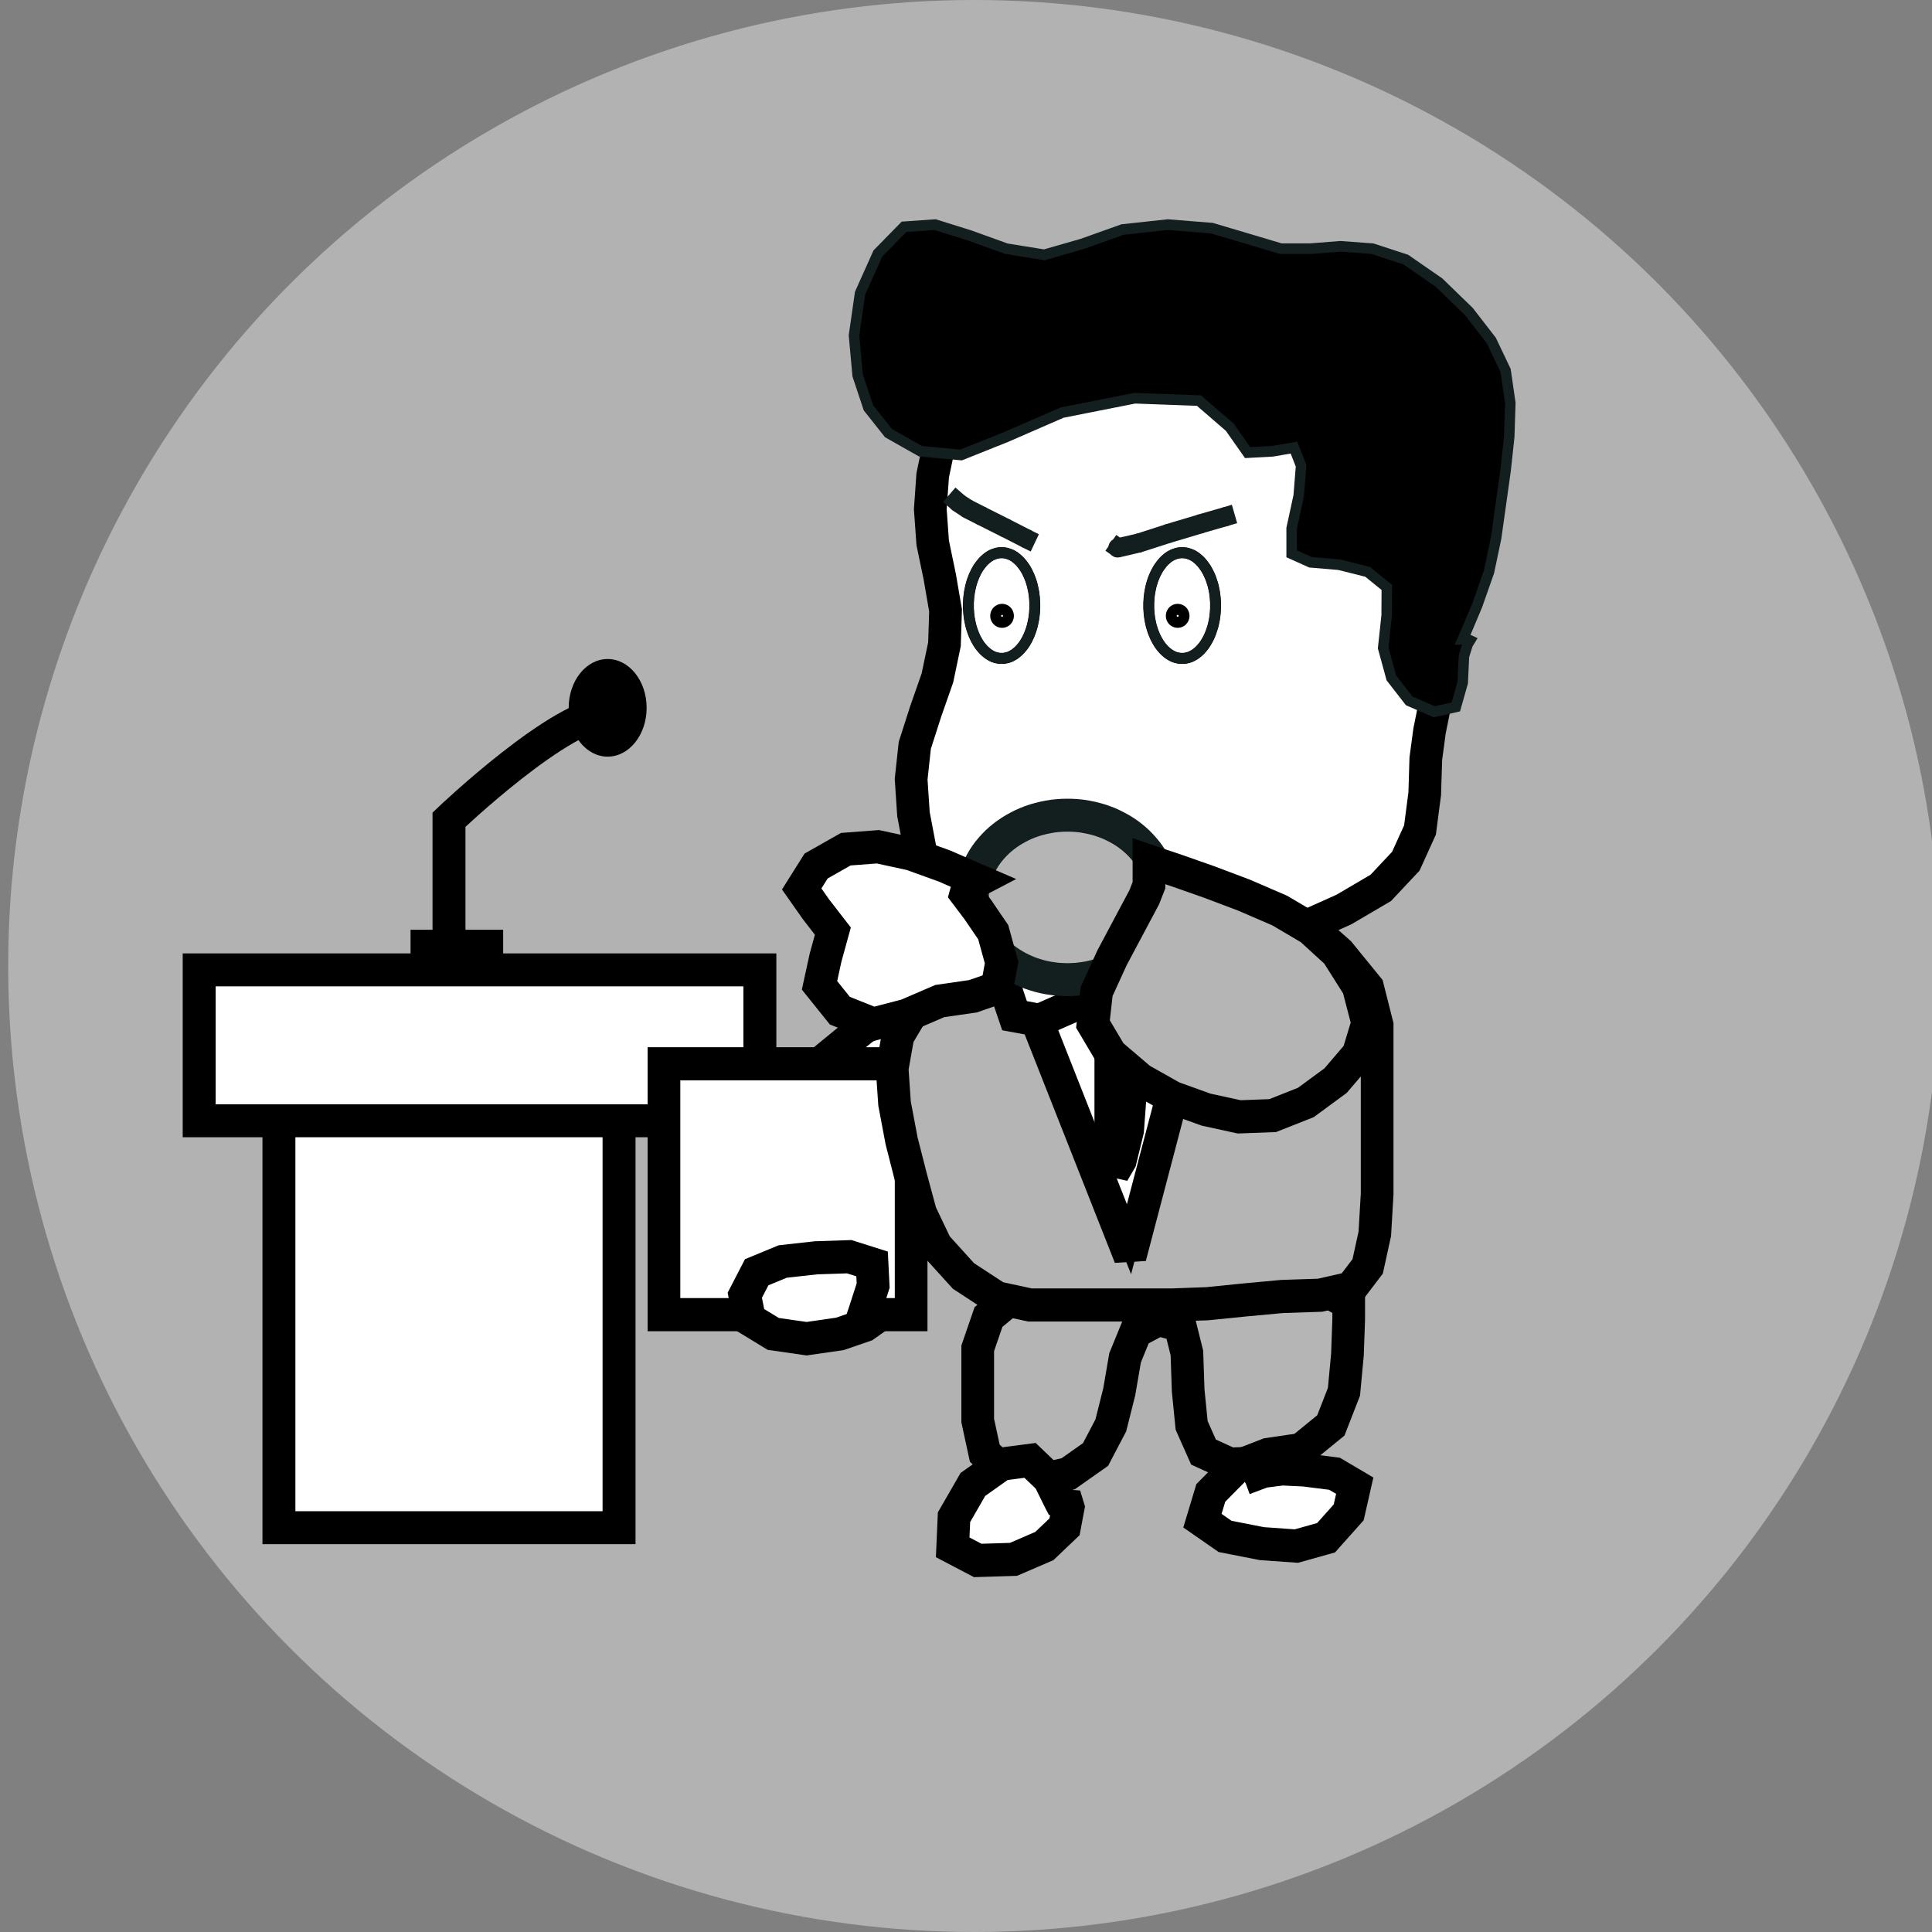 <?xml version="1.0" encoding="UTF-8" standalone="no"?>
<!-- Created with Inkscape (http://www.inkscape.org/) -->

<svg
   xmlns:dc="http://purl.org/dc/elements/1.1/"
   xmlns:cc="http://creativecommons.org/ns#"
   xmlns:rdf="http://www.w3.org/1999/02/22-rdf-syntax-ns#"
   xmlns:svg="http://www.w3.org/2000/svg"
   xmlns="http://www.w3.org/2000/svg"
   version="1.1"
   width="100"
   height="100"
   viewBox="0 0 100 100"
   id="レイヤー_1"
   xml:space="preserve"><rect x="0" y="0" width="100" height="100" fill="#808080" stroke="none"/><defs
     id="defs3303" /><circle
     cx="50"
     cy="50"
     r="50"
     transform="translate(0.424,0)"
     id="circle3264"
     style="fill:#b2b2b2" /><g
     id="レイヤー_2"><path
       d="M 59.958,159.059"
       id="path3267"
       style="fill:none;stroke:#231815;stroke-miterlimit:10" /></g><g
     id="g4759"><rect
       width="17.605"
       height="23.711"
       x="14.437"
       y="55.362"
       id="rect3147"
       style="fill:#ffffff;stroke:#000000;stroke-width:1.705;stroke-miterlimit:10" /><rect
       width="29.021"
       height="7.81"
       x="10.31"
       y="50.201"
       id="rect3149"
       style="fill:#ffffff;stroke:#000000;stroke-width:1.705;stroke-miterlimit:10" /><polyline
       style="fill:none;stroke:#000000;stroke-width:3;stroke-miterlimit:10"
       transform="matrix(0.564,0,0,0.572,-192.132,-124.874)"
       id="polyline3151"
       points="378.337,303.945 381.547,303.945   386.837,303.945 "
       stroke-miterlimit="10" /><path
       d="m 23.24,49.104 v -6.678 c 0,0 5.903,-5.628 8.349,-5.533"
       id="path3153"
       style="fill:none;stroke:#000000;stroke-width:1.705;stroke-miterlimit:10" /><ellipse
       cx="396.426"
       cy="282.362"
       rx="3.577"
       ry="4.417"
       transform="matrix(0.564,0,0,0.572,-192.132,-124.874)"
       id="ellipse3155" /><polygon
       points="435.745,352.317 433.013,351.67 431.035,349.806 430.388,346.861 430.388,343.482 430.388,340.317 431.377,337.486 434.322,335.074 438.035,333.217 441.3,332.03 444.465,331.375 447.844,331.162 451.223,331.162 454.388,331.162 457.333,331.695 460.065,333.339 462.142,334.975 463.131,335.515 463.565,335.416 463.999,335.074 463.999,335.074 464.319,334.762 464.433,334.64 464.433,335.416 464.433,337.706 464.319,340.872 463.999,344.251 462.796,347.295 460.065,349.494 456.686,350.696 453.521,350.795 451.108,349.707 450.02,347.295 449.701,344.136 449.586,340.75 448.955,338.239 446.976,337.706 444.899,338.795 443.91,341.184 443.377,344.251 442.601,347.295 441.201,349.927 438.69,351.67 "
       transform="matrix(0.564,0,0,0.572,-192.132,-124.874)"
       id="polygon3157"
       style="fill:#b5b5b6;fill-rule:evenodd;stroke:#000000;stroke-miterlimit:10" /><polygon
       points="435.745,352.317 433.013,351.67 431.035,349.806 430.388,346.861 430.388,343.482 430.388,340.317 431.377,337.486 434.322,335.074 438.035,333.217 441.3,332.03 444.465,331.375 447.844,331.162 451.223,331.162 454.388,331.162 457.333,331.695 460.065,333.339 462.142,334.975 463.131,335.515 463.565,335.416 463.999,335.074 463.999,335.074 464.319,334.762 464.433,334.64 464.433,335.416 464.433,337.706 464.319,340.872 463.999,344.251 462.796,347.295 460.065,349.494 456.686,350.696 453.521,350.795 451.108,349.707 450.02,347.295 449.701,344.136 449.586,340.75 448.955,338.239 446.976,337.706 444.899,338.795 443.91,341.184 443.377,344.251 442.601,347.295 441.201,349.927 438.69,351.67 "
       transform="matrix(0.564,0,0,0.572,-192.132,-124.874)"
       id="polygon3159"
       style="fill:none;stroke:#000000;stroke-width:3;stroke-miterlimit:2.613" /><polygon
       points="419.803,311.408 422.968,309.331 425.913,308.463 428.645,309.331 430.936,310.974 432.579,312.397 433.766,313.265 434.756,313.265 434.756,313.265 435.41,312.93 435.623,312.831 434.87,313.364 432.579,315.007 429.634,317.518 426.903,320.684 424.491,324.063 422.535,327.228 421.112,330.295 420.358,333.339 419.156,335.751 416.424,336.839 412.947,336.938 409.446,336.398 406.715,334.975 405.512,332.464 405.627,329.405 406.836,326.353 408.67,323.294 410.748,320.243 413.259,317.184 416.424,314.14 "
       transform="matrix(0.564,0,0,0.572,-192.132,-124.874)"
       id="polygon3161"
       style="fill:#cad1e2;fill-rule:evenodd;stroke:#000000;stroke-miterlimit:10" /><polygon
       points="419.803,311.408 422.968,309.331 425.913,308.463 428.645,309.331 430.936,310.974 432.579,312.397 433.766,313.265 434.756,313.265 434.756,313.265 435.41,312.93 435.623,312.831 434.87,313.364 432.579,315.007 429.634,317.518 426.903,320.684 424.491,324.063 422.535,327.228 421.112,330.295 420.358,333.339 419.156,335.751 416.424,336.839 412.947,336.938 409.446,336.398 406.715,334.975 405.512,332.464 405.627,329.405 406.836,326.353 408.67,323.294 410.748,320.243 413.259,317.184 416.424,314.14 "
       transform="matrix(0.564,0,0,0.572,-192.132,-124.874)"
       id="polygon3163"
       style="fill:#ffffff;stroke:#000000;stroke-width:3;stroke-miterlimit:2.613" /><polygon
       points="401.593,314.574 401.593,337.273 401.593,337.273 424.277,337.273 424.277,314.574 "
       transform="matrix(0.564,0,0,0.572,-192.132,-124.874)"
       id="polygon3165"
       style="fill:#ffffff;fill-rule:evenodd;stroke:#000000;stroke-miterlimit:10" /><polygon
       points="401.593,314.574 401.593,337.273 401.593,337.273 424.277,337.273 424.277,314.574 "
       transform="matrix(0.564,0,0,0.572,-192.132,-124.874)"
       id="polygon3167"
       style="fill:none;stroke:#000000;stroke-width:3;stroke-miterlimit:2.613" /><polygon
       points="420.792,334.64 420.693,332.684 418.601,332.03 415.557,332.129 412.49,332.464 410.101,333.438 409.013,335.515 409.446,337.706 411.623,339.015 414.682,339.449 417.733,339.015 420.024,338.239 420.792,337.706 420.678,337.372 420.358,337.273 420.358,337.273 420.024,337.273 419.925,337.273 420.145,336.618 "
       transform="matrix(0.564,0,0,0.572,-192.132,-124.874)"
       id="polygon3169"
       style="fill:#ffffff;fill-rule:evenodd;stroke:#000000;stroke-width:3;stroke-miterlimit:2.613" /><polygon
       points="420.792,334.64 420.693,332.684 418.601,332.03 415.557,332.129 412.49,332.464 410.101,333.438 409.013,335.515 409.446,337.706 411.623,339.015 414.682,339.449 417.733,339.015 420.024,338.239 420.792,337.706 420.678,337.372 420.358,337.273 420.358,337.273 420.024,337.273 419.925,337.273 420.145,336.618 "
       transform="matrix(0.564,0,0,0.572,-192.132,-124.874)"
       id="polygon3171"
       style="fill:none;stroke:#000000;stroke-width:0.964;stroke-miterlimit:2.613" /><polygon
       points="426.256,261.322 426.035,264.389 426.256,267.433 426.903,270.499 427.435,273.543 427.336,276.61 426.69,279.654 425.601,282.72 424.612,285.764 424.277,288.823 424.491,291.989 425.145,295.375 426.667,298.654 429.513,301.485 432.899,303.776 436.057,305.419 439.222,306.386 442.601,306.721 445.987,306.607 449.153,306.287 452.433,305.518 456.131,304.095 460.065,302.353 463.999,300.61 467.378,298.654 469.676,296.242 470.977,293.412 471.411,290.132 471.51,286.966 471.852,284.455 472.187,282.819 472.286,282.279 472.286,282.279 472.286,281.191 472.286,277.911 472.187,273.756 471.852,270.058 471.51,266.679 471.411,263.514 471.076,260.455 470.109,257.403 468.367,254.558 465.742,252.168 462.576,250.213 459.197,248.668 455.377,247.702 450.911,247.359 446.421,247.359 442.601,247.359 439.222,247.702 436.057,248.668 433.112,250.311 430.388,252.602 428.211,255.334 426.903,258.279 "
       transform="matrix(0.564,0,0,0.572,-192.132,-124.874)"
       id="polygon3173"
       style="fill-rule:evenodd" /><polygon
       points="426.256,261.322 426.035,264.389 426.256,267.433 426.903,270.499 427.435,273.543 427.336,276.61 426.69,279.654 425.601,282.72 424.612,285.764 424.277,288.823 424.491,291.989 425.145,295.375 426.667,298.654 429.513,301.485 432.899,303.776 436.057,305.419 439.222,306.386 442.601,306.721 445.987,306.607 449.153,306.287 452.433,305.518 456.131,304.095 460.065,302.353 463.999,300.61 467.378,298.654 469.676,296.242 470.977,293.412 471.411,290.132 471.51,286.966 471.852,284.455 472.187,282.819 472.286,282.279 472.286,282.279 472.286,281.191 472.286,277.911 472.187,273.756 471.852,270.058 471.51,266.679 471.411,263.514 471.076,260.455 470.109,257.403 468.367,254.558 465.742,252.168 462.576,250.213 459.197,248.668 455.377,247.702 450.911,247.359 446.421,247.359 442.601,247.359 439.222,247.702 436.057,248.668 433.112,250.311 430.388,252.602 428.211,255.334 426.903,258.279 "
       transform="matrix(0.564,0,0,0.572,-192.132,-124.874)"
       id="polygon3175"
       style="fill:#ffffff;stroke:#000000;stroke-width:3;stroke-miterlimit:2.613" /><polygon
       points="452.394,265.355 452.425,265.431 452.463,265.508 452.509,265.568 452.562,265.637 452.615,265.69 452.676,265.743 452.745,265.789 452.813,265.835 452.889,265.865 452.973,265.888 453.056,265.903 453.148,265.911 453.247,265.911 453.338,265.896 453.445,265.873 453.445,265.873 453.445,265.873 454.198,265.652 453.711,263.986 452.965,264.206 453.445,265.873 452.965,264.206 452.859,264.244 452.775,264.282 452.691,264.328 452.615,264.381 452.554,264.442 452.501,264.511 452.448,264.579 452.41,264.648 452.379,264.724 452.356,264.8 452.341,264.876 452.334,264.96 452.334,265.043 452.341,265.119 452.349,265.203 452.372,265.279 "
       transform="matrix(0.564,0,0,0.572,-192.132,-124.874)"
       id="polygon3177"
       style="fill:#131e1f;fill-rule:evenodd" /><polygon
       points="450.096,266.01 450.127,266.086 450.165,266.154 450.211,266.223 450.264,266.284 450.317,266.345 450.378,266.398 450.447,266.443 450.515,266.489 450.591,266.52 450.675,266.542 450.758,266.558 450.85,266.565 450.949,266.565 451.048,266.55 451.147,266.527 450.667,264.861 450.667,264.861 451.147,266.527 453.445,265.873 452.965,264.206 450.675,264.853 450.667,264.861 450.675,264.853 450.568,264.891 450.477,264.929 450.401,264.975 450.325,265.028 450.264,265.089 450.203,265.157 450.157,265.226 450.119,265.294 450.089,265.371 450.066,265.447 450.043,265.53 450.035,265.606 450.035,265.69 450.043,265.774 450.051,265.85 450.073,265.926 "
       transform="matrix(0.564,0,0,0.572,-192.132,-124.874)"
       id="polygon3179"
       style="fill:#131e1f;fill-rule:evenodd" /><polygon
       points="447.159,266.885 447.19,266.961 447.228,267.03 447.273,267.098 447.319,267.159 447.38,267.22 447.441,267.273 447.509,267.319 447.578,267.357 447.654,267.387 447.737,267.418 447.821,267.433 447.912,267.441 448.004,267.433 448.103,267.418 448.209,267.395 447.699,265.736 447.699,265.736 448.209,267.395 451.154,266.527 450.667,264.861 447.715,265.728 447.699,265.736 447.715,265.728 447.616,265.766 447.524,265.804 447.448,265.858 447.372,265.911 447.311,265.972 447.258,266.033 447.205,266.101 447.167,266.17 447.136,266.246 447.113,266.329 447.098,266.406 447.091,266.489 447.091,266.565 447.098,266.649 447.113,266.725 447.129,266.809 "
       transform="matrix(0.564,0,0,0.572,-192.132,-124.874)"
       id="polygon3181"
       style="fill:#131e1f;fill-rule:evenodd" /><polygon
       points="444.435,267.768 444.473,267.844 444.511,267.912 444.557,267.981 444.61,268.042 444.663,268.103 444.724,268.148 444.793,268.194 444.869,268.232 444.945,268.262 445.029,268.285 445.112,268.3 445.204,268.308 445.295,268.3 445.394,268.285 445.493,268.255 445.424,268.278 445.424,268.278 445.493,268.255 448.224,267.387 447.699,265.736 444.975,266.603 445.424,268.278 444.975,266.603 444.876,266.641 444.785,266.687 444.701,266.733 444.633,266.794 444.572,266.855 444.519,266.915 444.473,266.992 444.435,267.06 444.405,267.136 444.382,267.212 444.366,267.296 444.366,267.372 444.366,267.456 444.374,267.532 444.389,267.616 444.412,267.692 "
       transform="matrix(0.564,0,0,0.572,-192.132,-124.874)"
       id="polygon3183"
       style="fill:#131e1f;fill-rule:evenodd" /><polygon
       points="442.434,268.156 442.456,268.232 442.494,268.308 442.532,268.376 442.578,268.445 442.631,268.506 442.692,268.567 442.753,268.612 442.822,268.658 442.898,268.696 442.981,268.726 443.065,268.742 443.156,268.757 443.248,268.757 443.347,268.749 443.453,268.734 442.761,268.597 442.761,268.597 443.453,268.734 445.424,268.278 445.044,266.588 443.065,267.037 442.761,268.597 443.065,267.037 442.959,267.068 442.867,267.106 442.784,267.151 442.707,267.197 442.639,267.258 442.586,267.319 442.532,267.38 442.487,267.448 442.456,267.524 442.426,267.6 442.403,267.676 442.395,267.76 442.388,267.836 442.388,267.92 442.395,268.004 442.411,268.08 "
       transform="matrix(0.564,0,0,0.572,-192.132,-124.874)"
       id="polygon3185"
       style="fill:#131e1f;fill-rule:evenodd" /><polygon
       points="443.103,266.718 442.106,268.148 442.106,268.148 442.761,268.597 443.75,267.174 "
       transform="matrix(0.564,0,0,0.572,-192.132,-124.874)"
       id="polygon3187"
       style="fill:#131e1f;fill-rule:evenodd" /><polygon
       points="435.623,267.433 435.623,267.433 434.969,267.113 433.013,266.124 430.822,265.036 429.513,264.389 428.645,263.833 427.778,263.08 "
       transform="matrix(0.564,0,0,0.572,-192.132,-124.874)"
       id="polygon3189"
       style="fill:#ffffff;fill-rule:evenodd" /><polygon
       points="434.154,266.816 434.132,266.892 434.109,266.969 434.101,267.052 434.094,267.128 434.101,267.212 434.109,267.288 434.124,267.372 434.154,267.448 434.185,267.524 434.231,267.593 434.284,267.669 434.345,267.73 434.421,267.791 434.504,267.844 434.596,267.897 434.581,267.889 434.581,267.889 434.596,267.897 435.25,268.217 436.003,266.649 435.349,266.337 434.581,267.889 435.349,266.337 435.25,266.291 435.159,266.261 435.068,266.246 434.976,266.238 434.885,266.238 434.801,266.246 434.725,266.268 434.641,266.299 434.573,266.329 434.504,266.375 434.436,266.421 434.375,266.474 434.322,266.535 434.276,266.596 434.231,266.664 434.192,266.74 "
       transform="matrix(0.564,0,0,0.572,-192.132,-124.874)"
       id="polygon3191"
       style="fill:#131e1f;fill-rule:evenodd" /><polygon
       points="432.207,265.812 432.176,265.888 432.161,265.964 432.146,266.048 432.138,266.124 432.138,266.208 432.146,266.284 432.161,266.367 432.191,266.443 432.222,266.52 432.267,266.596 432.321,266.664 432.382,266.733 432.45,266.794 432.534,266.847 432.625,266.9 433.401,265.348 433.401,265.348 432.625,266.9 434.581,267.889 435.364,266.337 433.409,265.355 433.401,265.348 433.409,265.355 433.31,265.31 433.211,265.279 433.12,265.256 433.036,265.249 432.945,265.249 432.861,265.256 432.777,265.272 432.701,265.302 432.625,265.332 432.557,265.378 432.488,265.424 432.435,265.477 432.374,265.538 432.321,265.599 432.275,265.667 432.237,265.736 "
       transform="matrix(0.564,0,0,0.572,-192.132,-124.874)"
       id="polygon3193"
       style="fill:#131e1f;fill-rule:evenodd" /><polygon
       points="430.007,264.731 429.984,264.807 429.962,264.884 429.946,264.967 429.946,265.043 429.946,265.127 429.954,265.211 429.969,265.287 430,265.363 430.03,265.439 430.076,265.515 430.129,265.584 430.19,265.652 430.258,265.713 430.342,265.766 430.434,265.819 430.434,265.819 430.434,265.819 432.633,266.908 433.401,265.348 431.202,264.26 430.434,265.819 431.202,264.26 431.103,264.222 431.012,264.191 430.921,264.168 430.829,264.161 430.746,264.161 430.662,264.168 430.578,264.191 430.502,264.214 430.426,264.252 430.357,264.29 430.289,264.343 430.228,264.397 430.175,264.45 430.121,264.518 430.083,264.587 430.038,264.655 "
       transform="matrix(0.564,0,0,0.572,-192.132,-124.874)"
       id="polygon3195"
       style="fill:#131e1f;fill-rule:evenodd" /><polygon
       points="428.706,264.077 428.676,264.153 428.653,264.229 428.645,264.313 428.638,264.389 428.638,264.473 428.645,264.549 428.668,264.632 428.691,264.709 428.721,264.785 428.767,264.861 428.82,264.929 428.881,264.998 428.949,265.059 429.033,265.112 429.124,265.165 429.048,265.119 429.048,265.119 429.124,265.165 430.434,265.819 431.21,264.26 429.901,263.605 429.048,265.119 429.901,263.605 429.802,263.567 429.71,263.537 429.619,263.514 429.528,263.506 429.436,263.506 429.353,263.514 429.277,263.537 429.201,263.56 429.124,263.598 429.056,263.636 428.988,263.681 428.927,263.735 428.873,263.795 428.82,263.864 428.774,263.925 428.736,264.001 "
       transform="matrix(0.564,0,0,0.572,-192.132,-124.874)"
       id="polygon3197"
       style="fill:#131e1f;fill-rule:evenodd" /><polygon
       points="427.869,263.438 427.839,263.514 427.808,263.59 427.785,263.666 427.77,263.742 427.77,263.826 427.77,263.91 427.778,263.986 427.793,264.069 427.816,264.145 427.854,264.222 427.899,264.298 427.953,264.366 428.021,264.435 428.09,264.503 428.181,264.564 428.074,264.488 428.074,264.488 428.181,264.564 429.048,265.119 429.977,263.658 429.109,263.103 428.074,264.488 429.109,263.103 429.018,263.05 428.927,263.012 428.835,262.981 428.752,262.958 428.66,262.951 428.577,262.951 428.493,262.966 428.417,262.981 428.341,263.012 428.265,263.042 428.196,263.08 428.128,263.126 428.067,263.179 428.014,263.24 427.96,263.301 427.915,263.369 "
       transform="matrix(0.564,0,0,0.572,-192.132,-124.874)"
       id="polygon3199"
       style="fill:#131e1f;fill-rule:evenodd" /><polygon
       points="428.341,262.426 427.207,263.735 427.207,263.735 428.074,264.488 429.216,263.179 "
       transform="matrix(0.564,0,0,0.572,-192.132,-124.874)"
       id="polygon3201"
       style="fill:#131e1f;fill-rule:evenodd" /><polygon
       points="450.477,268.795 450.34,268.696 450.203,268.612 450.058,268.536 449.914,268.475 449.762,268.422 449.617,268.376 449.465,268.346 449.305,268.331 449.153,268.323 448.993,268.331 448.833,268.346 448.681,268.376 448.529,268.422 448.384,268.475 448.24,268.536 448.095,268.612 447.958,268.696 447.821,268.795 447.692,268.902 447.562,269.016 447.441,269.137 447.319,269.274 447.205,269.419 447.091,269.571 446.984,269.723 446.885,269.891 446.786,270.066 446.695,270.248 446.611,270.431 446.528,270.629 446.451,270.827 446.391,271.032 446.322,271.245 446.269,271.466 446.223,271.686 446.178,271.915 446.147,272.143 446.117,272.379 446.101,272.622 446.086,272.858 446.086,273.109 446.086,273.353 446.101,273.597 446.117,273.833 446.147,274.068 446.178,274.304 446.223,274.525 446.269,274.753 446.322,274.966 446.391,275.179 446.451,275.385 446.528,275.583 446.611,275.78 446.695,275.971 446.786,276.146 446.885,276.321 446.984,276.488 447.091,276.648 447.205,276.8 447.319,276.937 447.441,277.074 447.562,277.196 447.692,277.31 447.821,277.416 447.958,277.515 448.095,277.599 448.24,277.675 448.384,277.744 448.529,277.797 448.681,277.835 448.833,277.865 448.993,277.888 449.153,277.888 449.305,277.888 449.465,277.865 449.617,277.835 449.762,277.797 449.914,277.744 450.058,277.675 450.203,277.599 450.34,277.515 450.477,277.416 450.606,277.31 450.736,277.196 450.857,277.074 450.979,276.937 451.093,276.8 451.207,276.648 451.314,276.488 451.413,276.321 451.512,276.146 451.603,275.971 451.687,275.78 451.771,275.583 451.839,275.385 451.908,275.179 451.976,274.966 452.029,274.753 452.075,274.525 452.121,274.304 452.151,274.068 452.181,273.833 452.197,273.597 452.212,273.353 452.212,273.109 452.212,273.109 452.212,272.858 452.197,272.622 452.181,272.379 452.151,272.143 452.121,271.915 452.075,271.686 452.029,271.466 451.976,271.245 451.908,271.032 451.839,270.827 451.771,270.629 451.687,270.431 451.603,270.248 451.512,270.066 451.413,269.891 451.314,269.723 451.207,269.571 451.093,269.419 450.979,269.274 450.857,269.137 450.736,269.016 450.606,268.902 "
       transform="matrix(0.564,0,0,0.572,-192.132,-124.874)"
       id="polygon3203"
       style="fill:#ffffff;fill-rule:evenodd;stroke:#000000;stroke-miterlimit:2.613" /><polyline
       style="fill:none;stroke:#131e1f;stroke-width:0.964;stroke-miterlimit:2.613"
       transform="matrix(0.564,0,0,0.572,-192.132,-124.874)"
       id="polyline3205"
       points="452.212,273.109 452.212,272.858   452.197,272.622 452.181,272.379 452.151,272.143 452.121,271.915 452.075,271.686 452.029,271.466 451.976,271.245   451.908,271.032 451.839,270.827 451.771,270.629 451.687,270.431 451.603,270.248 451.512,270.066 451.413,269.891   451.314,269.723 451.207,269.571 451.093,269.419 450.979,269.274 450.857,269.137 450.736,269.016 450.606,268.902   450.477,268.795 450.34,268.696 450.203,268.612 450.058,268.536 449.914,268.475 449.762,268.422 449.617,268.376 449.465,268.346   449.305,268.331 449.153,268.323 448.993,268.331 448.833,268.346 448.681,268.376 448.529,268.422 448.384,268.475 448.24,268.536   448.095,268.612 447.958,268.696 447.821,268.795 447.692,268.902 447.562,269.016 447.441,269.137 447.319,269.274   447.205,269.419 447.091,269.571 446.984,269.723 446.885,269.891 446.786,270.066 446.695,270.248 446.611,270.431   446.528,270.629 446.451,270.827 446.391,271.032 446.322,271.245 446.269,271.466 446.223,271.686 446.178,271.915   446.147,272.143 446.117,272.379 446.101,272.622 446.086,272.858 446.086,273.109 446.086,273.353 446.101,273.597   446.117,273.833 446.147,274.068 446.178,274.304 446.223,274.525 446.269,274.753 446.322,274.966 446.391,275.179   446.451,275.385 446.528,275.583 446.611,275.78 446.695,275.971 446.786,276.146 446.885,276.321 446.984,276.488 447.091,276.648   447.205,276.8 447.319,276.937 447.441,277.074 447.562,277.196 447.692,277.31 447.821,277.416 447.958,277.515 448.095,277.599   448.24,277.675 448.384,277.744 448.529,277.797 448.681,277.835 448.833,277.865 448.993,277.888 449.153,277.888 449.305,277.888   449.465,277.865 449.617,277.835 449.762,277.797 449.914,277.744 450.058,277.675 450.203,277.599 450.34,277.515 450.477,277.416   450.606,277.31 450.736,277.196 450.857,277.074 450.979,276.937 451.093,276.8 451.207,276.648 451.314,276.488 451.413,276.321   451.512,276.146 451.603,275.971 451.687,275.78 451.771,275.583 451.839,275.385 451.908,275.179 451.976,274.966 452.029,274.753   452.075,274.525 452.121,274.304 452.151,274.068 452.181,273.833 452.197,273.597 452.212,273.353 452.212,273.109 "
       stroke-miterlimit="2.613" /><polygon
       points="433.896,268.795 433.766,268.696 433.622,268.612 433.485,268.536 433.34,268.475 433.188,268.422 433.044,268.376 432.891,268.346 432.739,268.331 432.579,268.323 432.42,268.331 432.267,268.346 432.115,268.376 431.971,268.422 431.818,268.475 431.674,268.536 431.537,268.612 431.4,268.696 431.263,268.795 431.134,268.902 431.004,269.016 430.883,269.137 430.761,269.274 430.647,269.419 430.532,269.571 430.426,269.723 430.327,269.891 430.228,270.066 430.144,270.248 430.053,270.431 429.977,270.629 429.901,270.827 429.832,271.032 429.771,271.245 429.718,271.466 429.672,271.686 429.627,271.915 429.596,272.143 429.566,272.379 429.551,272.622 429.535,272.858 429.535,273.109 429.535,273.353 429.551,273.597 429.566,273.833 429.596,274.068 429.627,274.304 429.672,274.525 429.718,274.753 429.771,274.966 429.832,275.179 429.901,275.385 429.977,275.583 430.053,275.78 430.144,275.971 430.228,276.146 430.327,276.321 430.426,276.488 430.532,276.648 430.647,276.8 430.761,276.937 430.883,277.074 431.004,277.196 431.134,277.31 431.263,277.416 431.4,277.515 431.537,277.599 431.674,277.675 431.818,277.744 431.971,277.797 432.115,277.835 432.267,277.865 432.42,277.888 432.579,277.888 432.739,277.888 432.891,277.865 433.044,277.835 433.188,277.797 433.34,277.744 433.485,277.675 433.622,277.599 433.766,277.515 433.896,277.416 434.025,277.31 434.154,277.196 434.276,277.074 434.398,276.937 434.512,276.8 434.626,276.648 434.733,276.488 434.832,276.321 434.931,276.146 435.014,275.971 435.106,275.78 435.182,275.583 435.258,275.385 435.326,275.179 435.387,274.966 435.44,274.753 435.486,274.525 435.532,274.304 435.562,274.068 435.593,273.833 435.608,273.597 435.623,273.353 435.623,273.109 435.623,273.109 435.623,272.858 435.608,272.622 435.593,272.379 435.562,272.143 435.532,271.915 435.486,271.686 435.44,271.466 435.387,271.245 435.326,271.032 435.258,270.827 435.182,270.629 435.106,270.431 435.014,270.248 434.931,270.066 434.832,269.891 434.733,269.723 434.626,269.571 434.512,269.419 434.398,269.274 434.276,269.137 434.154,269.016 434.025,268.902 "
       transform="matrix(0.564,0,0,0.572,-192.132,-124.874)"
       id="polygon3207"
       style="fill:#ffffff;fill-rule:evenodd;stroke:#000000;stroke-miterlimit:2.613" /><polyline
       style="fill:none;stroke:#131e1f;stroke-width:0.964;stroke-miterlimit:2.613"
       transform="matrix(0.564,0,0,0.572,-192.132,-124.874)"
       id="polyline3209"
       points="435.623,273.109 435.623,272.858   435.608,272.622 435.593,272.379 435.562,272.143 435.532,271.915 435.486,271.686 435.44,271.466 435.387,271.245 435.326,271.032   435.258,270.827 435.182,270.629 435.106,270.431 435.014,270.248 434.931,270.066 434.832,269.891 434.733,269.723   434.626,269.571 434.512,269.419 434.398,269.274 434.276,269.137 434.154,269.016 434.025,268.902 433.896,268.795   433.766,268.696 433.622,268.612 433.485,268.536 433.34,268.475 433.188,268.422 433.044,268.376 432.891,268.346 432.739,268.331   432.579,268.323 432.42,268.331 432.267,268.346 432.115,268.376 431.971,268.422 431.818,268.475 431.674,268.536 431.537,268.612   431.4,268.696 431.263,268.795 431.134,268.902 431.004,269.016 430.883,269.137 430.761,269.274 430.647,269.419 430.532,269.571   430.426,269.723 430.327,269.891 430.228,270.066 430.144,270.248 430.053,270.431 429.977,270.629 429.901,270.827   429.832,271.032 429.771,271.245 429.718,271.466 429.672,271.686 429.627,271.915 429.596,272.143 429.566,272.379   429.551,272.622 429.535,272.858 429.535,273.109 429.535,273.353 429.551,273.597 429.566,273.833 429.596,274.068   429.627,274.304 429.672,274.525 429.718,274.753 429.771,274.966 429.832,275.179 429.901,275.385 429.977,275.583 430.053,275.78   430.144,275.971 430.228,276.146 430.327,276.321 430.426,276.488 430.532,276.648 430.647,276.8 430.761,276.937 430.883,277.074   431.004,277.196 431.134,277.31 431.263,277.416 431.4,277.515 431.537,277.599 431.674,277.675 431.818,277.744 431.971,277.797   432.115,277.835 432.267,277.865 432.42,277.888 432.579,277.888 432.739,277.888 432.891,277.865 433.044,277.835 433.188,277.797   433.34,277.744 433.485,277.675 433.622,277.599 433.766,277.515 433.896,277.416 434.025,277.31 434.154,277.196 434.276,277.074   434.398,276.937 434.512,276.8 434.626,276.648 434.733,276.488 434.832,276.321 434.931,276.146 435.014,275.971 435.106,275.78   435.182,275.583 435.258,275.385 435.326,275.179 435.387,274.966 435.44,274.753 435.486,274.525 435.532,274.304 435.562,274.068   435.593,273.833 435.608,273.597 435.623,273.353 435.623,273.109 "
       stroke-miterlimit="2.613" /><polygon
       points="426.568,331.041 425.145,328.096 424.277,324.93 423.402,321.552 422.755,318.173 422.535,315.007 423.067,312.062 424.711,309.331 427.123,307.253 429.946,306.287 433.013,306.066 436.057,306.287 439.124,306.607 442.167,306.721 445.234,306.607 448.278,306.287 451.223,305.632 453.954,304.529 455.933,303.342 456.587,302.353 460.065,301.485 460.065,301.485 460.932,302.231 463.565,304.529 466.175,307.687 467.043,311.073 467.043,314.673 467.043,318.508 467.043,322.419 467.043,326.353 466.83,329.952 466.175,332.905 464.653,334.876 461.807,335.515 458.322,335.629 454.822,335.949 451.443,336.284 448.278,336.398 445.112,336.398 441.733,336.398 438.355,336.398 435.189,336.398 432.146,335.751 429.079,333.773 "
       transform="matrix(0.564,0,0,0.572,-192.132,-124.874)"
       id="polygon3211"
       style="fill:#b5b5b6;fill-rule:evenodd;stroke:#000000;stroke-miterlimit:10" /><polyline
       style="fill:none;stroke:#000000;stroke-width:3;stroke-miterlimit:2.613"
       transform="matrix(0.564,0,0,0.572,-192.132,-124.874)"
       id="polyline3213"
       points="460.065,301.485 460.932,302.231   463.565,304.529 466.175,307.687 467.043,311.073 467.043,314.673 467.043,318.508 467.043,322.419 467.043,326.353 466.83,329.952   466.175,332.905 464.653,334.876 461.807,335.515 458.322,335.629 454.822,335.949 451.443,336.284 448.278,336.398   445.112,336.398 441.733,336.398 438.355,336.398 435.189,336.398 432.146,335.751 429.079,333.773 426.568,331.041   425.145,328.096 424.277,324.93 423.402,321.552 422.755,318.173 422.535,315.007 423.067,312.062 424.711,309.331 427.123,307.253   429.946,306.287 433.013,306.066 436.057,306.287 439.124,306.607 442.167,306.721 445.234,306.607 448.278,306.287   451.223,305.632 453.954,304.529 455.933,303.342 456.587,302.353 "
       stroke-miterlimit="2.613" /><polygon
       points="452.212,305.853 452.212,305.853 451.344,305.853 449.586,305.853 "
       transform="matrix(0.564,0,0,0.572,-192.132,-124.874)"
       id="polygon3215"
       style="fill:#ffffff;fill-rule:evenodd" /><polyline
       style="fill:none;stroke:#131e1f;stroke-width:3;stroke-miterlimit:2.613"
       transform="matrix(0.564,0,0,0.572,-192.132,-124.874)"
       id="polyline3217"
       points="452.212,305.853 451.344,305.853   449.586,305.853 "
       stroke-miterlimit="2.613" /><polygon
       points="451.344,305.853 451.344,305.853 444.366,332.03 433.888,305.853 "
       transform="matrix(0.564,0,0,0.572,-192.132,-124.874)"
       id="polygon3219"
       style="fill:#ffffff;fill-rule:evenodd;stroke:#000000;stroke-miterlimit:10" /><polygon
       points="451.344,305.853 451.344,305.853 444.366,332.03 433.888,305.853 "
       transform="matrix(0.564,0,0,0.572,-192.132,-124.874)"
       id="polygon3221"
       style="fill:none;stroke:#000000;stroke-width:3;stroke-miterlimit:2.613" /><polygon
       points="442.601,322.419 442.822,324.397 443.476,323.294 444.146,320.585 444.366,317.633 444.465,314.574 444.8,311.53 445.013,308.996 444.8,307.588 444.245,306.941 443.476,306.721 443.476,306.721 442.822,306.721 442.601,306.721 442.601,308.227 442.601,312.831 442.601,318.287 "
       transform="matrix(0.564,0,0,0.572,-192.132,-124.874)"
       id="polygon3223"
       style="fill:#71acd9;fill-rule:evenodd;stroke:#000000;stroke-miterlimit:10" /><polygon
       points="442.601,322.419 442.822,324.397 443.476,323.294 444.146,320.585 444.366,317.633 444.465,314.574 444.8,311.53 445.013,308.996 444.8,307.588 444.245,306.941 443.476,306.721 443.476,306.721 442.822,306.721 442.601,306.721 442.601,308.227 442.601,312.831 442.601,318.287 "
       transform="matrix(0.564,0,0,0.572,-192.132,-124.874)"
       id="polygon3225"
       style="fill:#ffffff;stroke:#000000;stroke-width:3;stroke-miterlimit:2.613" /><polygon
       points="433.013,308.03 433.766,310.221 436.057,310.639 438.568,309.551 439.991,307.154 440.113,304.209 438.69,301.485 436.711,299.507 435.189,298.868 434.101,298.753 433.447,298.419 433.447,298.419 433.112,298.099 433.013,297.985 433.013,298.852 433.013,301.485 433.013,304.864 "
       transform="matrix(0.564,0,0,0.572,-192.132,-124.874)"
       id="polygon3227"
       style="fill:#ffffff;fill-rule:evenodd;stroke:#000000;stroke-miterlimit:10" /><polygon
       points="433.013,308.03 433.766,310.221 436.057,310.639 438.568,309.551 439.991,307.154 440.113,304.209 438.69,301.485 436.711,299.507 435.189,298.868 434.101,298.753 433.447,298.419 433.447,298.419 433.112,298.099 433.013,297.985 433.013,298.852 433.013,301.485 433.013,304.864 "
       transform="matrix(0.564,0,0,0.572,-192.132,-124.874)"
       id="polygon3229"
       style="fill:none;stroke:#000000;stroke-width:3;stroke-miterlimit:2.613" /><polygon
       points="442.03,292.605 441.642,292.46 441.246,292.323 440.843,292.209 440.432,292.11 440.006,292.027 439.58,291.958 439.146,291.912 438.705,291.882 438.256,291.874 437.807,291.882 437.366,291.912 436.932,291.958 436.498,292.027 436.08,292.11 435.669,292.209 435.258,292.323 434.862,292.46 434.482,292.605 434.101,292.772 433.736,292.955 433.386,293.145 433.044,293.351 432.716,293.571 432.397,293.807 432.092,294.051 431.803,294.31 431.529,294.584 431.271,294.865 431.027,295.154 430.799,295.459 430.586,295.771 430.395,296.09 430.22,296.417 430.068,296.752 429.931,297.102 429.809,297.452 429.71,297.81 429.634,298.175 429.581,298.548 429.543,298.928 429.535,299.309 429.543,299.689 429.581,300.062 429.634,300.435 429.71,300.801 429.809,301.158 429.931,301.516 430.068,301.858 430.22,302.193 430.395,302.528 430.586,302.847 430.799,303.159 431.027,303.456 431.271,303.753 431.529,304.034 431.803,304.301 432.092,304.559 432.397,304.803 432.716,305.039 433.044,305.26 433.386,305.465 433.736,305.663 434.101,305.838 434.482,306.005 434.862,306.158 435.258,306.287 435.669,306.409 436.08,306.508 436.498,306.591 436.932,306.652 437.366,306.705 437.807,306.728 438.256,306.743 438.705,306.728 439.146,306.705 439.58,306.652 440.006,306.591 440.432,306.508 440.843,306.409 441.246,306.287 441.642,306.158 442.03,306.005 442.403,305.838 442.768,305.663 443.126,305.465 443.468,305.26 443.796,305.039 444.115,304.803 444.412,304.559 444.701,304.301 444.975,304.034 445.234,303.753 445.477,303.456 445.706,303.159 445.919,302.847 446.109,302.528 446.284,302.193 446.444,301.858 446.581,301.516 446.695,301.158 446.794,300.801 446.87,300.435 446.931,300.062 446.961,299.689 446.976,299.309 446.976,299.309 446.961,298.928 446.931,298.548 446.87,298.175 446.794,297.81 446.695,297.452 446.581,297.102 446.444,296.752 446.284,296.417 446.109,296.09 445.919,295.771 445.706,295.459 445.477,295.154 445.234,294.865 444.975,294.584 444.701,294.31 444.412,294.051 444.115,293.807 443.796,293.571 443.468,293.351 443.126,293.145 442.768,292.955 442.403,292.772 "
       transform="matrix(0.564,0,0,0.572,-192.132,-124.874)"
       id="polygon3231"
       style="fill:#c6e2e0;fill-rule:evenodd" /><path
       d="m 60.172,46.451 -0.008,-0.218 -0.017,-0.218 -0.034,-0.214 -0.043,-0.209 -0.056,-0.205 -0.064,-0.2 -0.077,-0.2 -0.09,-0.192 -0.099,-0.187 -0.107,-0.183 -0.12,-0.179 -0.129,-0.174 -0.137,-0.165 -0.146,-0.161 -0.155,-0.157 -0.163,-0.148 -0.168,-0.14 -0.18,-0.135 -0.185,-0.126 -0.193,-0.118 -0.202,-0.109 -0.206,-0.105 -0.211,-0.096 -0.219,-0.083 -0.224,-0.078 -0.227,-0.065 -0.232,-0.057 -0.24,-0.048 -0.24,-0.04 -0.245,-0.026 -0.249,-0.017 -0.253,-0.004 -0.253,0.004 -0.249,0.017 -0.245,0.026 -0.245,0.04 -0.236,0.048 -0.232,0.057 -0.232,0.065 -0.224,0.078 -0.214,0.083 -0.215,0.096 -0.206,0.105 -0.198,0.109 -0.193,0.118 -0.185,0.126 -0.181,0.135 -0.172,0.14 -0.163,0.148 -0.155,0.157 -0.146,0.161 -0.138,0.165 -0.129,0.174 -0.12,0.179 -0.107,0.183 -0.099,0.187 -0.086,0.192 -0.077,0.2 -0.069,0.2 -0.056,0.205 -0.043,0.209 -0.03,0.214 -0.021,0.218 -0.004,0.218 0.004,0.218 0.021,0.214 0.03,0.214 0.043,0.209 0.056,0.205 0.069,0.204 0.077,0.196 0.086,0.192 0.099,0.192 0.107,0.183 0.12,0.179 0.129,0.17 0.138,0.17 0.146,0.161 0.155,0.152 0.163,0.148 0.172,0.14 0.181,0.135 0.185,0.126 0.193,0.117 0.198,0.113 0.206,0.1 0.215,0.096 0.214,0.087 0.224,0.074 0.232,0.07 0.232,0.057 0.236,0.048 0.245,0.035 0.245,0.03 0.249,0.013 0.253,0.009 0.253,-0.009 0.249,-0.013 0.245,-0.03 0.24,-0.035 0.24,-0.048 0.232,-0.057 0.227,-0.07 0.224,-0.074 0.219,-0.087 0.211,-0.096 0.206,-0.1 0.202,-0.113 0.193,-0.117 0.185,-0.126 0.18,-0.135 0.168,-0.14 0.163,-0.148 0.155,-0.152 0.146,-0.161 0.137,-0.17 0.129,-0.17 0.12,-0.179 0.107,-0.183 0.099,-0.192 0.09,-0.192 0.077,-0.196 0.064,-0.204 0.056,-0.205 0.043,-0.209 0.034,-0.214 0.017,-0.214 0.008,-0.218"
       id="path3233"
       style="fill:#b5b5b6;stroke:#131e1f;stroke-width:1.705;stroke-miterlimit:2.613" /><polygon
       points="442.723,304.963 444.366,301.919 445.668,299.507 446.101,298.419 446.101,297.886 446.101,297.11 446.101,297.11 446.101,296.463 446.101,296.242 446.756,296.463 448.711,297.11 451.565,298.099 454.822,299.309 458.109,300.709 460.932,302.353 463.345,304.529 465.308,307.588 466.175,310.875 465.308,313.699 463.23,316.096 460.499,318.074 457.455,319.261 454.388,319.375 451.344,318.721 448.278,317.633 445.333,315.997 442.601,313.699 440.965,310.974 441.3,308.03 "
       transform="matrix(0.564,0,0,0.572,-192.132,-124.874)"
       id="polygon3235"
       style="fill:#b5b5b6;fill-rule:evenodd;stroke:#000000;stroke-miterlimit:10" /><polygon
       points="442.723,304.963 444.366,301.919 445.668,299.507 446.101,298.419 446.101,297.886 446.101,297.11 446.101,297.11 446.101,296.463 446.101,296.242 446.756,296.463 448.711,297.11 451.565,298.099 454.822,299.309 458.109,300.709 460.932,302.353 463.345,304.529 465.308,307.588 466.175,310.875 465.308,313.699 463.23,316.096 460.499,318.074 457.455,319.261 454.388,319.375 451.344,318.721 448.278,317.633 445.333,315.997 442.601,313.699 440.965,310.974 441.3,308.03 "
       transform="matrix(0.564,0,0,0.572,-192.132,-124.874)"
       id="polygon3237"
       style="fill:none;stroke:#000000;stroke-width:3;stroke-miterlimit:2.613" /><polygon
       points="429.3,299.187 429.513,298.419 429.513,298.419 430.167,298.099 430.388,297.985 429.634,297.665 427.336,296.676 424.277,295.588 421.226,294.934 418.281,295.154 415.557,296.676 414.233,298.753 415.557,300.61 417.094,302.566 416.424,304.963 415.869,307.474 417.733,309.764 420.792,310.974 423.836,310.198 426.903,308.897 429.946,308.463 432.146,307.71 432.579,305.419 431.811,302.665 430.388,300.61 "
       transform="matrix(0.564,0,0,0.572,-192.132,-124.874)"
       id="polygon3239"
       style="fill:#ffffff;fill-rule:evenodd;stroke:#000000;stroke-miterlimit:10" /><polygon
       points="429.3,299.187 429.513,298.419 429.513,298.419 430.167,298.099 430.388,297.985 429.634,297.665 427.336,296.676 424.277,295.588 421.226,294.934 418.281,295.154 415.557,296.676 414.233,298.753 415.557,300.61 417.094,302.566 416.424,304.963 415.869,307.474 417.733,309.764 420.792,310.974 423.836,310.198 426.903,308.897 429.946,308.463 432.146,307.71 432.579,305.419 431.811,302.665 430.388,300.61 "
       transform="matrix(0.564,0,0,0.572,-192.132,-124.874)"
       id="polygon3241"
       style="fill:none;stroke:#000000;stroke-width:3;stroke-miterlimit:2.613" /><polygon
       points="443.689,239.08 439.991,240.381 436.498,241.37 433.013,240.815 429.634,239.613 426.469,238.638 423.623,238.836 421.226,241.249 419.59,244.848 419.034,248.668 419.369,252.282 420.358,255.212 422.2,257.502 425.145,259.146 428.866,259.481 433.013,257.845 438.134,255.646 444.8,254.345 450.69,254.558 453.521,256.97 455.157,259.268 457.455,259.146 459.41,258.811 460.065,260.455 459.844,263.179 459.197,266.124 459.197,268.422 460.932,269.191 463.565,269.411 466.175,270.058 467.933,271.466 467.918,274 467.598,276.945 468.351,279.654 469.987,281.731 472.286,282.72 474.264,282.279 474.896,280.087 475.01,277.69 475.352,276.61 475.565,276.267 475.352,276.169 475.352,276.169 475.01,276.169 474.896,276.169 475.23,275.423 476.22,273.109 477.308,270.058 477.962,266.999 478.396,263.955 478.83,260.889 479.165,257.845 479.264,254.778 478.83,251.833 477.521,249.124 475.451,246.491 472.719,243.881 469.676,241.804 466.609,240.815 463.664,240.602 460.932,240.815 458.208,240.815 455.256,239.947 451.877,238.958 447.844,238.638 "
       transform="matrix(0.564,0,0,0.572,-192.132,-124.874)"
       id="polygon3243"
       style="fill-rule:evenodd" /><polygon
       points="443.689,239.08 439.991,240.381 436.498,241.37 433.013,240.815 429.634,239.613 426.469,238.638 423.623,238.836 421.226,241.249 419.59,244.848 419.034,248.668 419.369,252.282 420.358,255.212 422.2,257.502 425.145,259.146 428.866,259.481 433.013,257.845 438.134,255.646 444.8,254.345 450.69,254.558 453.521,256.97 455.157,259.268 457.455,259.146 459.41,258.811 460.065,260.455 459.844,263.179 459.197,266.124 459.197,268.422 460.932,269.191 463.565,269.411 466.175,270.058 467.933,271.466 467.918,274 467.598,276.945 468.351,279.654 469.987,281.731 472.286,282.72 474.264,282.279 474.896,280.087 475.01,277.69 475.352,276.61 475.565,276.267 475.352,276.169 475.352,276.169 475.01,276.169 474.896,276.169 475.23,275.423 476.22,273.109 477.308,270.058 477.962,266.999 478.396,263.955 478.83,260.889 479.165,257.845 479.264,254.778 478.83,251.833 477.521,249.124 475.451,246.491 472.719,243.881 469.676,241.804 466.609,240.815 463.664,240.602 460.932,240.815 458.208,240.815 455.256,239.947 451.877,238.958 447.844,238.638 "
       transform="matrix(0.564,0,0,0.572,-192.132,-124.874)"
       id="polygon3245"
       style="stroke:#131e1f;stroke-width:0.964;stroke-miterlimit:2.613" /><polygon
       points="451.01,355.916 453.087,357.339 456.465,357.993 459.631,358.214 462.355,357.461 464.433,355.163 464.988,352.75 463.131,351.67 460.377,351.327 458.322,351.229 456.587,351.449 454.822,352.104 460.065,349.494 460.065,349.494 459.312,349.593 457.021,349.927 454.175,351.015 451.778,353.405 "
       transform="matrix(0.564,0,0,0.572,-192.132,-124.874)"
       id="polygon3247"
       style="fill:#ffffff;fill-rule:evenodd;stroke:#000000;stroke-miterlimit:10" /><polyline
       style="fill:none;stroke:#000000;stroke-width:3;stroke-miterlimit:2.613"
       transform="matrix(0.564,0,0,0.572,-192.132,-124.874)"
       id="polyline3249"
       points="460.065,349.494 459.312,349.593   457.021,349.927 454.175,351.015 451.778,353.405 451.01,355.916 453.087,357.339 456.465,357.993 459.631,358.214 462.355,357.461   464.433,355.163 464.988,352.75 463.131,351.67 460.377,351.327 458.322,351.229 456.587,351.449 454.822,352.104 "
       stroke-miterlimit="2.613" /><polygon
       points="432.579,350.795 429.946,352.636 428.211,355.604 428.09,358.328 430.388,359.515 433.667,359.416 436.498,358.214 438.355,356.472 438.69,354.714 438.355,353.626 438.256,353.839 438.256,353.839 438.256,354.516 438.256,354.714 437.921,354.082 436.932,352.104 435.189,350.46 "
       transform="matrix(0.564,0,0,0.572,-192.132,-124.874)"
       id="polygon3251"
       style="fill:#ffffff;fill-rule:evenodd;stroke:#000000;stroke-miterlimit:10" /><polygon
       points="432.579,350.795 429.946,352.636 428.211,355.604 428.09,358.328 430.388,359.515 433.667,359.416 436.498,358.214 438.355,356.472 438.69,354.714 438.355,353.626 438.256,353.839 438.256,353.839 438.256,354.516 438.256,354.714 437.921,354.082 436.932,352.104 435.189,350.46 "
       transform="matrix(0.564,0,0,0.572,-192.132,-124.874)"
       id="polygon3253"
       style="fill:none;stroke:#000000;stroke-width:3;stroke-miterlimit:2.613" /><circle
       cx="432.621"
       cy="274.038"
       r="0.588"
       transform="matrix(0.564,0,0,0.572,-192.132,-124.874)"
       id="circle3255"
       style="fill:#ffffff;fill-rule:evenodd;stroke:#000000;stroke-miterlimit:2.613" /><circle
       cx="448.737"
       cy="274.038"
       r="0.588"
       transform="matrix(0.564,0,0,0.572,-192.132,-124.874)"
       id="circle3257"
       style="fill:#ffffff;fill-rule:evenodd;stroke:#000000;stroke-miterlimit:2.613" /></g></svg>